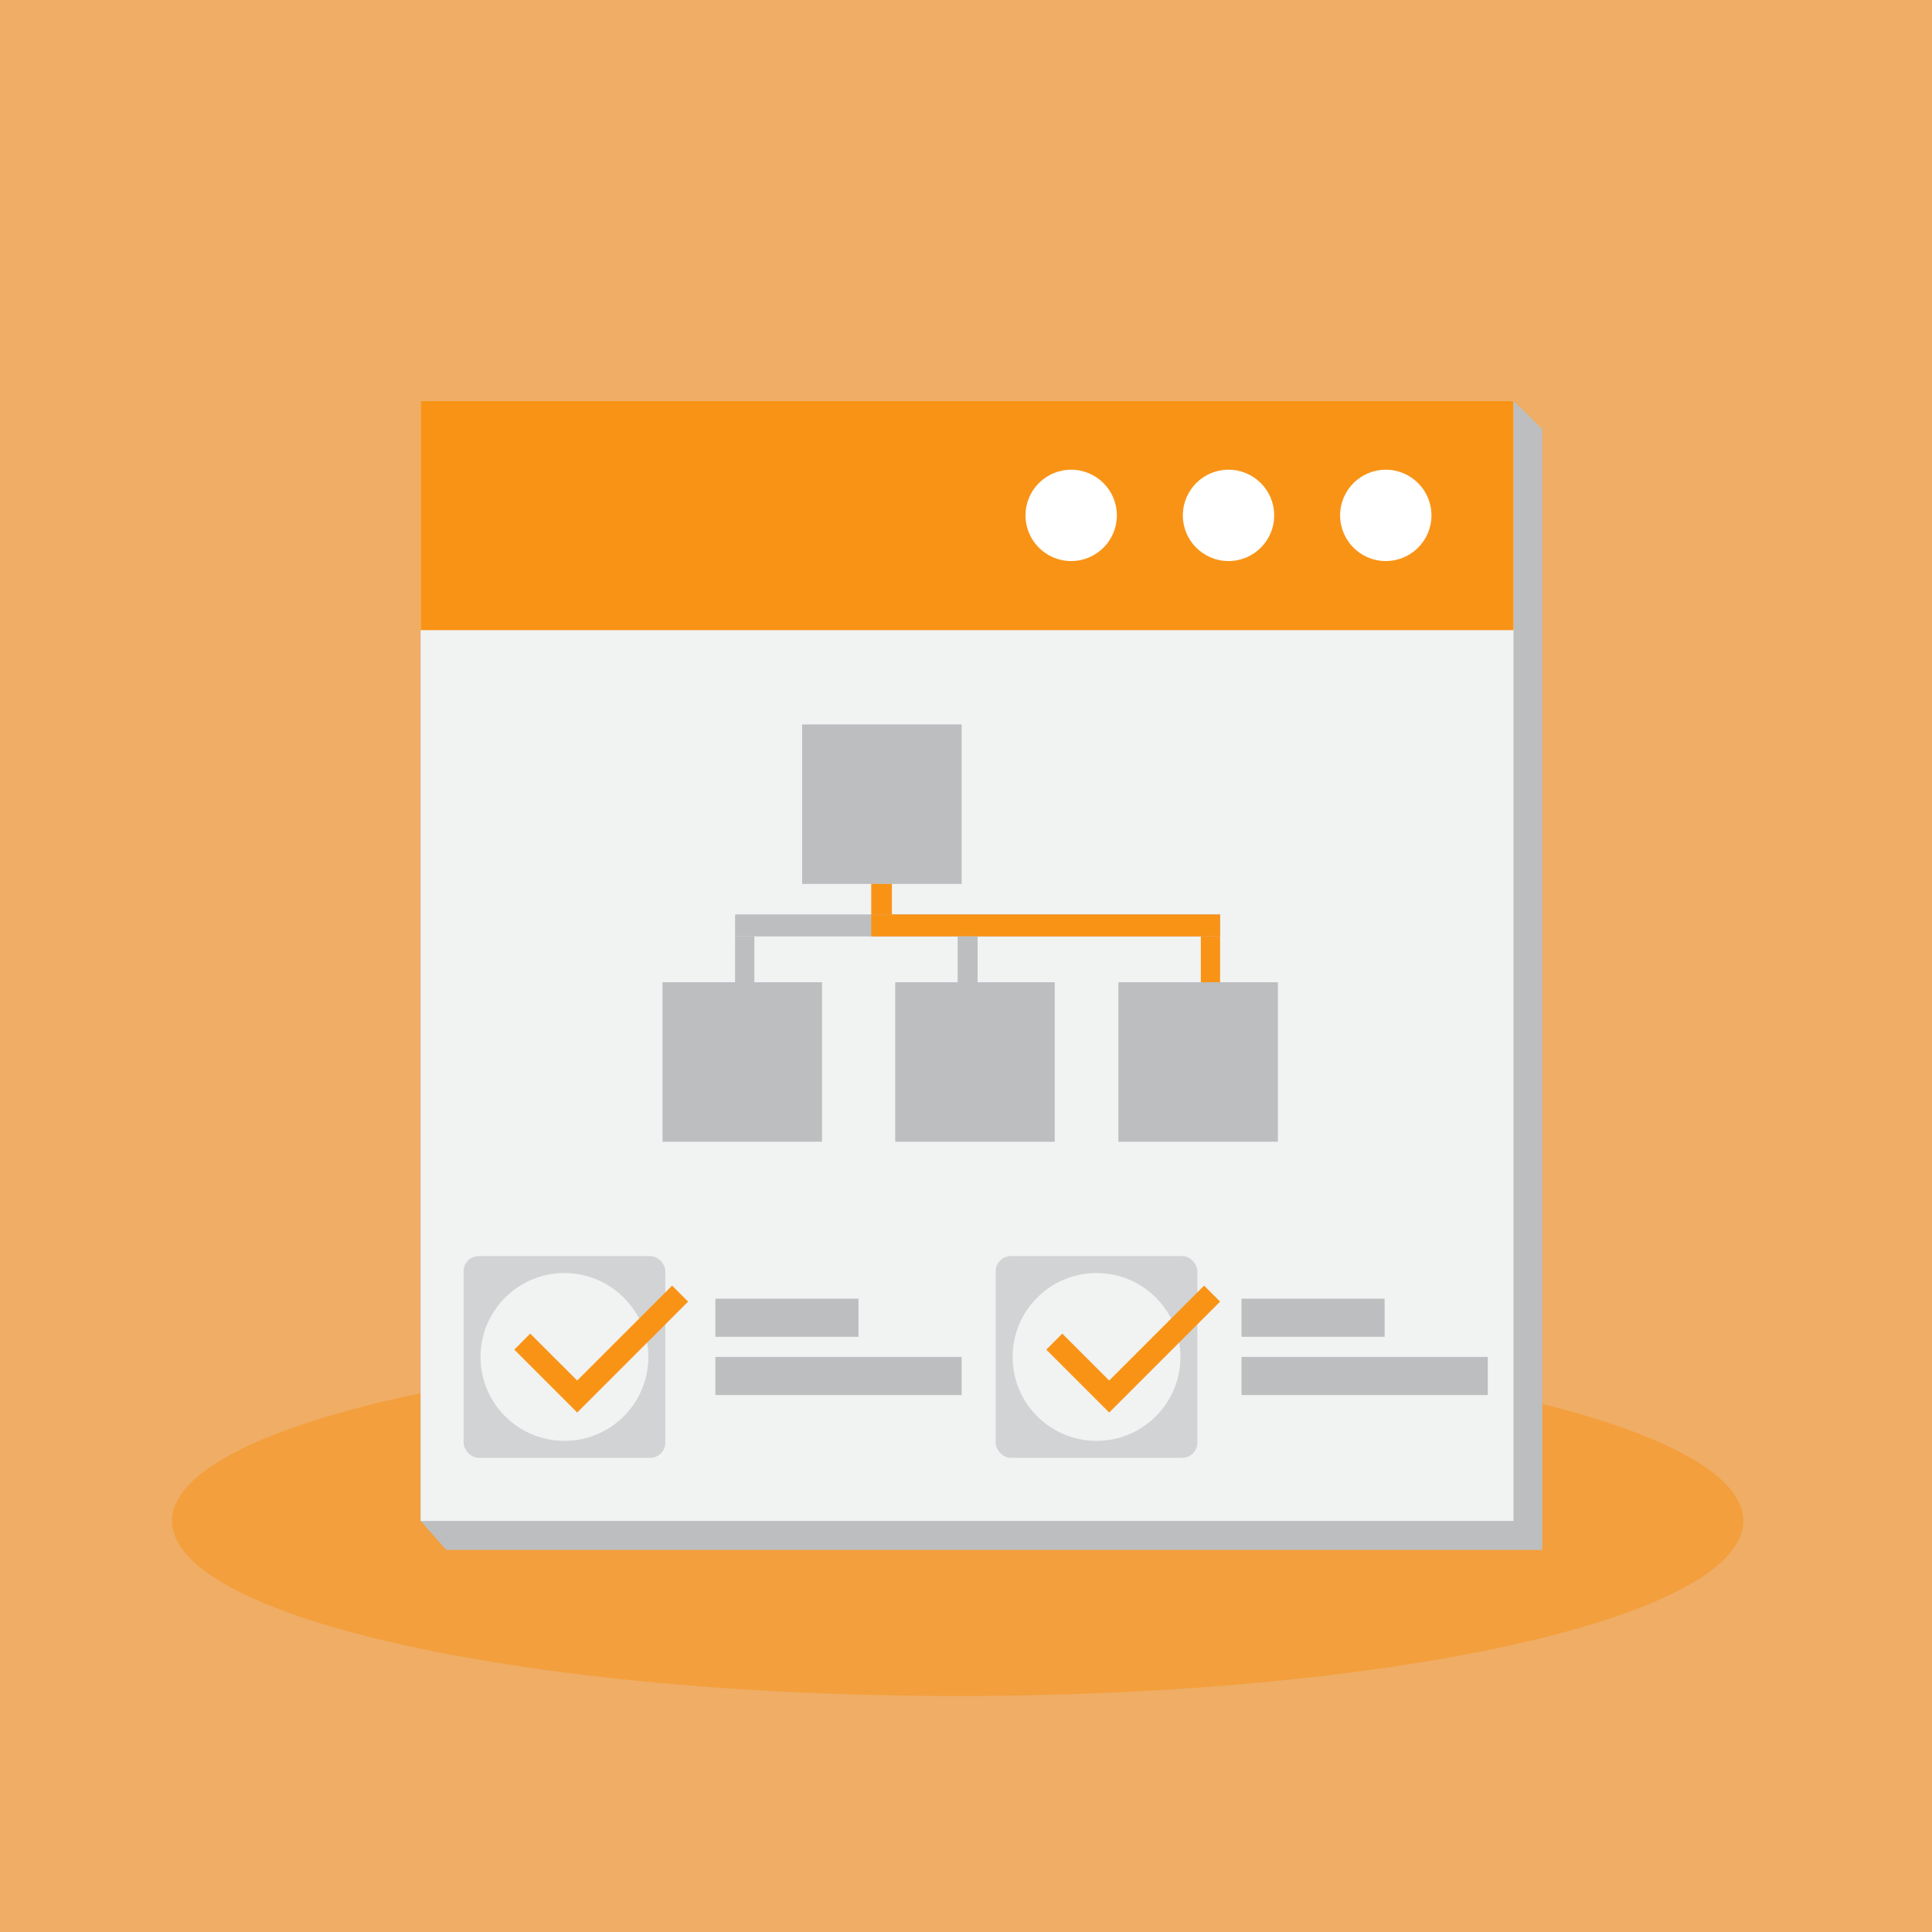 <svg id="Layer_1" data-name="Layer 1" xmlns="http://www.w3.org/2000/svg" viewBox="0 0 250 250"><defs><style>.cls-1{fill:#efad65;}.cls-2,.cls-5{fill:#f99316;}.cls-2{opacity:0.5;}.cls-3{fill:#bcbec0;}.cls-4{fill:#f1f2f2;}.cls-6{fill:#d1d3d4;}.cls-7{fill:#fff;}</style></defs><title>Online tst icons</title><rect class="cls-1" width="250" height="250"/><ellipse class="cls-2" cx="123.92" cy="196.81" rx="101.66" ry="22.65"/><polygon class="cls-3" points="199.57 200.56 57.74 200.56 54.43 196.81 54.43 51.85 195.85 51.85 199.57 55.54 199.57 200.56"/><rect class="cls-4" x="54.43" y="51.85" width="141.42" height="144.96"/><rect class="cls-5" x="54.43" y="51.85" width="141.42" height="29.69"/><rect class="cls-6" x="59.99" y="162.54" width="26.1" height="26.1" rx="1.96"/><circle class="cls-4" cx="73.04" cy="175.59" r="10.86"/><circle class="cls-7" cx="179.32" cy="66.69" r="5.91"/><circle class="cls-7" cx="158.97" cy="66.69" r="5.91"/><circle class="cls-7" cx="138.61" cy="66.69" r="5.91"/><polygon class="cls-5" points="86.97 166.36 89.04 168.43 74.69 182.78 66.55 174.64 68.61 172.57 74.69 178.64 86.97 166.36"/><rect class="cls-6" x="128.84" y="162.54" width="26.1" height="26.1" rx="1.96"/><circle class="cls-4" cx="141.89" cy="175.59" r="10.86"/><polygon class="cls-5" points="155.81 166.36 157.88 168.43 143.53 182.78 135.39 174.64 137.46 172.57 143.53 178.64 155.81 166.36"/><rect class="cls-3" x="103.8" y="93.74" width="20.64" height="20.64"/><rect class="cls-3" x="115.84" y="127.1" width="20.64" height="20.64"/><rect class="cls-3" x="144.72" y="127.1" width="20.64" height="20.64"/><rect class="cls-3" x="85.73" y="127.1" width="20.64" height="20.64"/><rect class="cls-5" x="112.74" y="114.37" width="2.67" height="4.39"/><rect class="cls-3" x="95.12" y="118.33" width="62.77" height="2.84"/><rect class="cls-5" x="112.74" y="118.33" width="45.14" height="2.84"/><rect class="cls-5" x="155.39" y="121.17" width="2.49" height="5.93"/><rect class="cls-3" x="95.12" y="121.17" width="2.49" height="5.93"/><rect class="cls-3" x="123.92" y="121.17" width="2.58" height="5.93"/><rect class="cls-3" x="92.57" y="168.05" width="18.52" height="4.93"/><rect class="cls-3" x="92.57" y="175.59" width="31.87" height="4.93"/><rect class="cls-3" x="160.65" y="168.05" width="18.52" height="4.93"/><rect class="cls-3" x="160.65" y="175.59" width="31.87" height="4.93"/></svg>